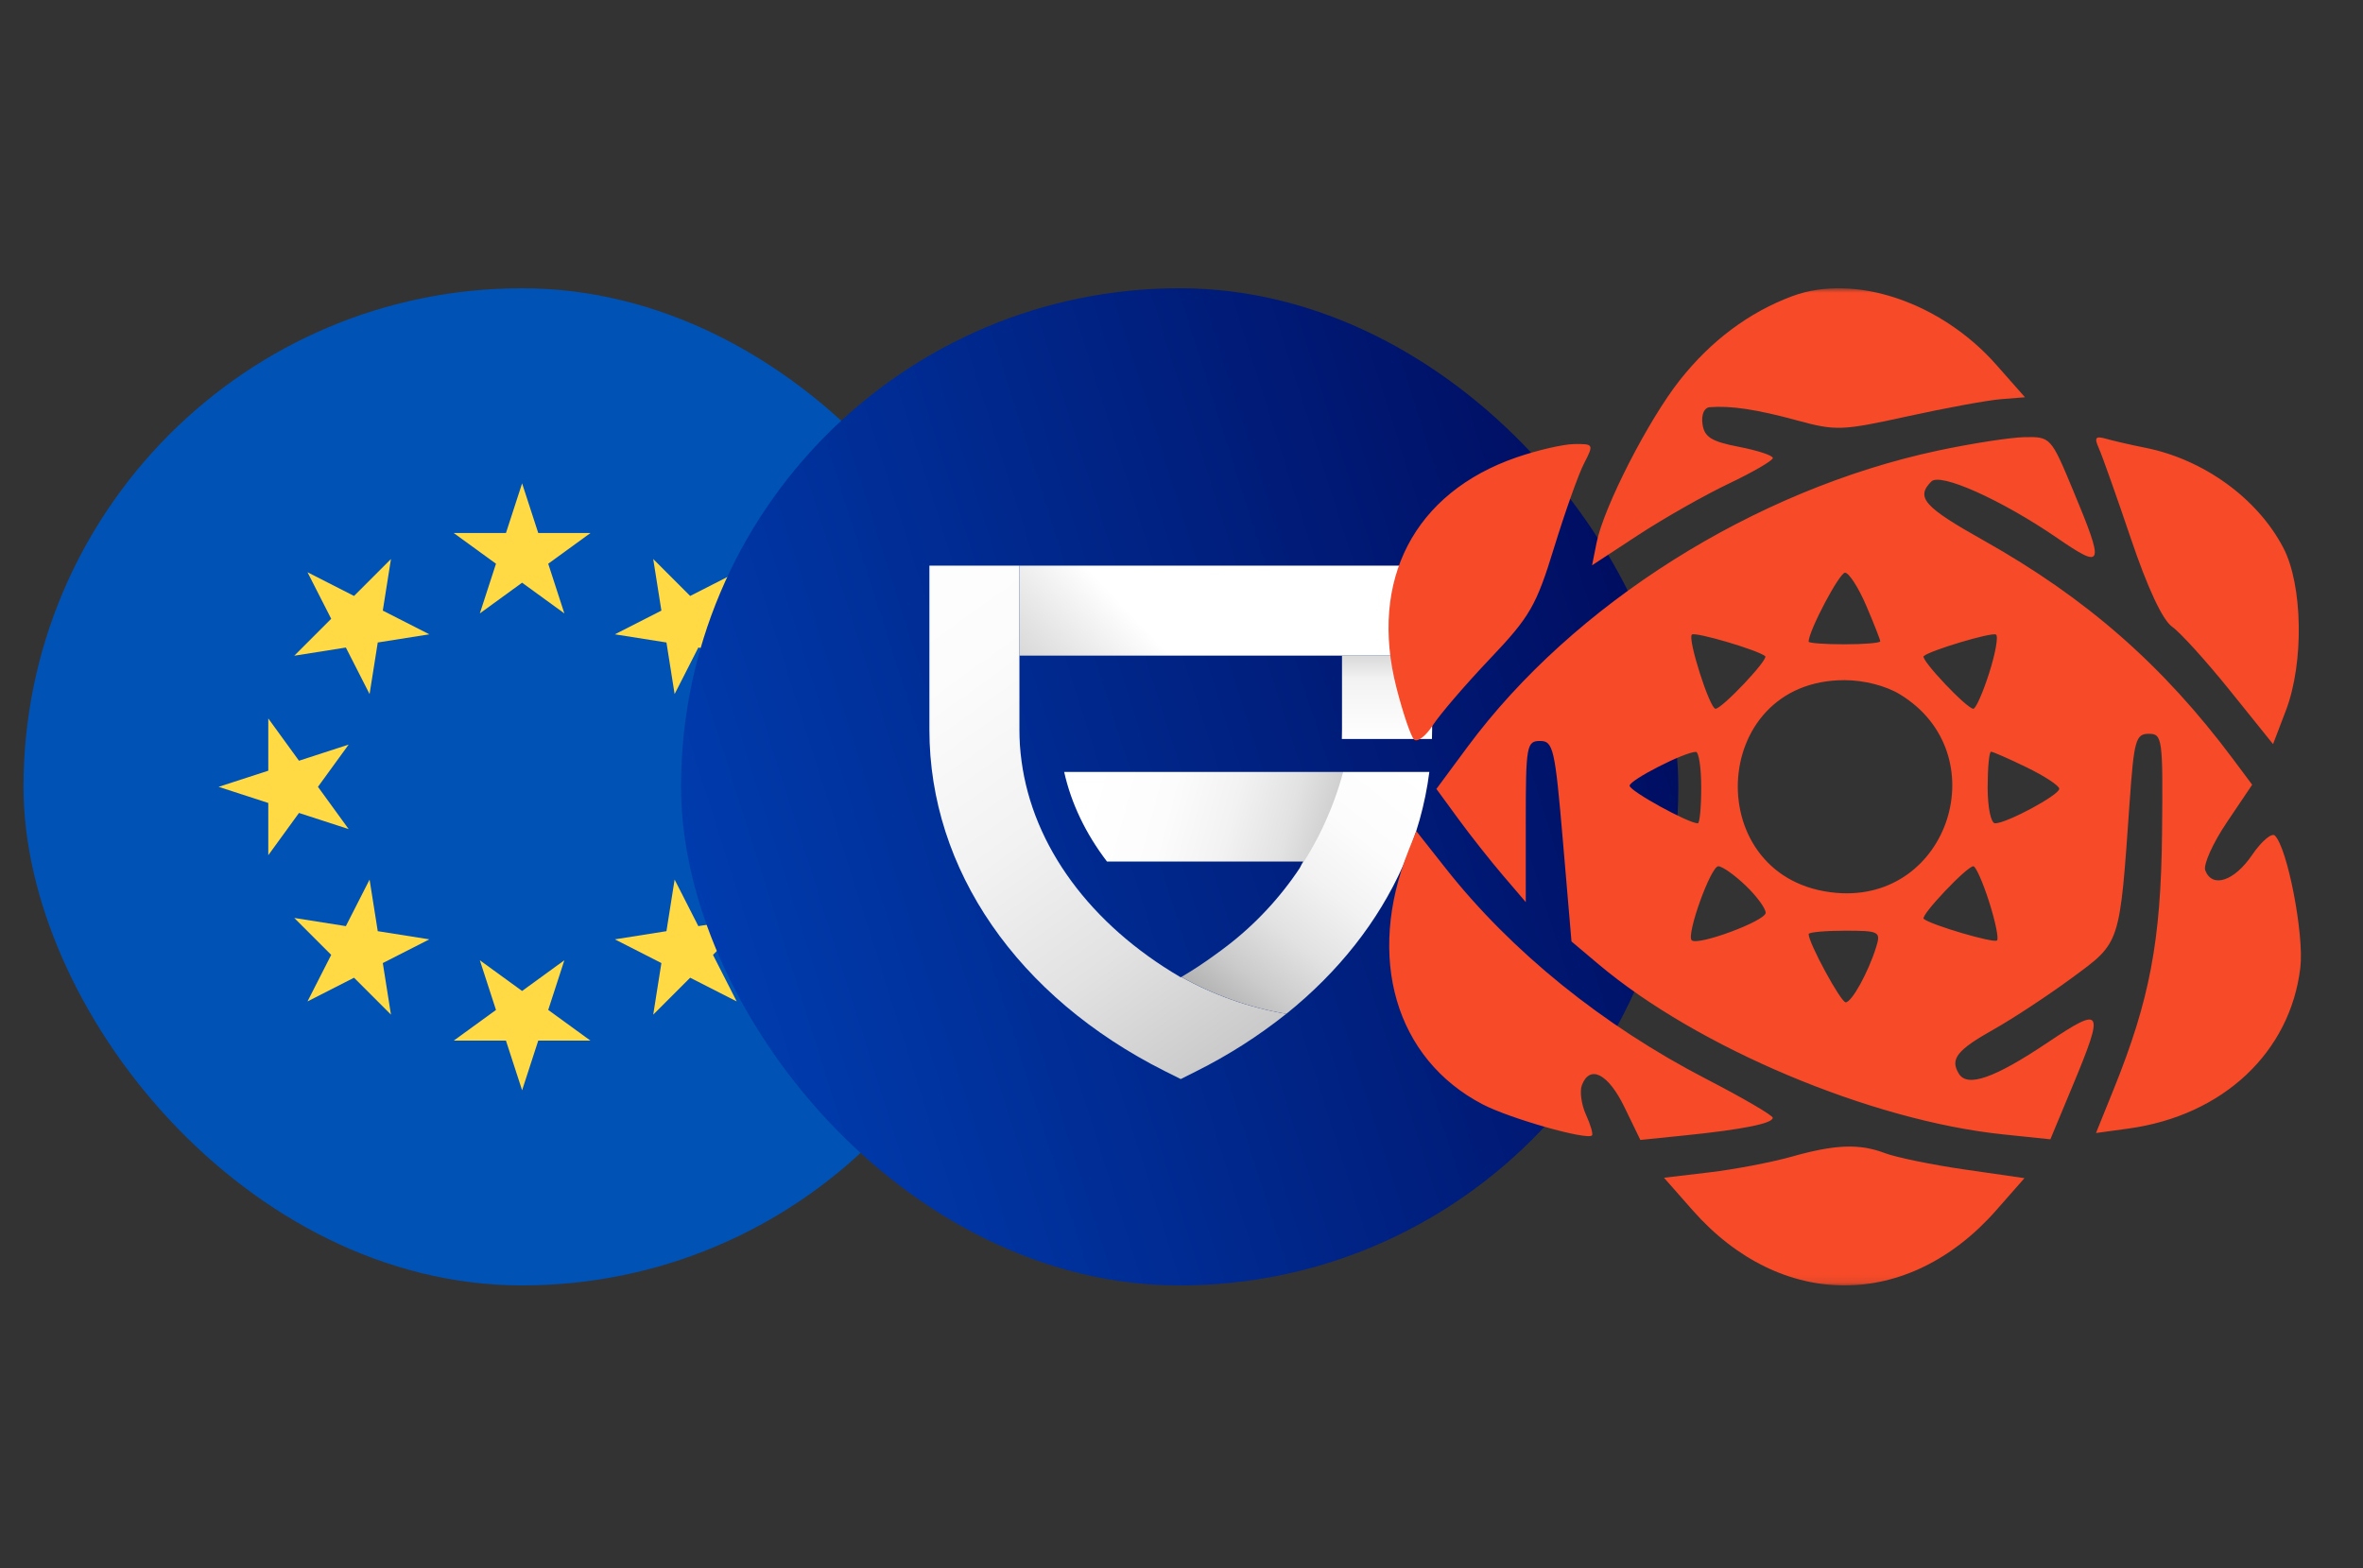 <svg width="327" height="217" viewBox="0 0 327 217" fill="none" xmlns="http://www.w3.org/2000/svg">
<rect x="0" y="0" width="327" height="217" fill="#333333" stroke="none"/>
<g clip-path="url(#clip0_337_17882)">
<path d="M72.25 177.891C110.358 177.891 141.25 146.998 141.25 108.891C141.25 70.783 110.358 39.891 72.25 39.891C34.142 39.891 3.25 70.783 3.25 108.891C3.25 146.998 34.142 177.891 72.25 177.891Z" fill="#0052B4"/>
<path d="M72.25 66.891L74.484 73.766H81.713L75.865 78.015L78.099 84.891L72.25 80.641L66.401 84.891L68.636 78.015L62.787 73.766H70.016L72.25 66.891Z" fill="#FFDA44"/>
<path d="M42.551 79.192L48.993 82.474L54.104 77.362L52.973 84.502L59.415 87.784L52.275 88.915L51.144 96.056L47.862 89.614L40.722 90.745L45.833 85.634L42.551 79.192Z" fill="#FFDA44"/>
<path d="M30.25 108.891L37.126 106.657V99.428L41.374 105.277L48.25 103.042L44 108.891L48.25 114.74L41.374 112.506L37.126 118.354V111.125L30.25 108.891Z" fill="#FFDA44"/>
<path d="M42.551 138.589L45.833 132.147L40.722 127.036L47.862 128.167L51.143 121.726L52.275 128.866L59.414 129.997L52.974 133.279L54.104 140.419L48.993 135.307L42.551 138.589Z" fill="#FFDA44"/>
<path d="M72.25 150.89L70.016 144.015H62.787L68.636 139.766L66.401 132.891L72.25 137.14L78.099 132.891L75.865 139.766L81.713 144.015H74.484L72.25 150.89Z" fill="#FFDA44"/>
<path d="M101.948 138.589L95.507 135.307L90.395 140.419L91.526 133.279L85.085 129.997L92.225 128.866L93.356 121.726L96.638 128.167L103.777 127.036L98.666 132.148L101.948 138.589Z" fill="#FFDA44"/>
<path d="M114.25 108.891L107.374 111.125V118.354L103.125 112.505L96.25 114.74L100.499 108.891L96.25 103.042L103.125 105.277L107.374 99.428V106.657L114.25 108.891Z" fill="#FFDA44"/>
<path d="M101.948 79.192L98.666 85.633L103.778 90.745L96.637 89.614L93.356 96.055L92.225 88.915L85.085 87.784L91.526 84.502L90.395 77.362L95.507 82.474L101.948 79.192Z" fill="#FFDA44"/>
</g>
<g clip-path="url(#clip1_337_17882)">
<path d="M163.25 177.891C201.358 177.891 232.25 146.998 232.25 108.891C232.25 70.783 201.358 39.891 163.25 39.891C125.142 39.891 94.25 70.783 94.25 108.891C94.25 146.998 125.142 177.891 163.25 177.891Z" fill="url(#paint0_linear_337_17882)"/>
<path d="M185.871 106.833C190.224 112.642 177.478 123.87 180.342 119.233H153.192C150.255 115.392 148.235 111.191 147.265 106.833H185.871Z" fill="url(#paint1_linear_337_17882)"/>
<path d="M178.003 140.304C174.144 143.38 169.973 146.041 165.558 148.244L163.398 149.332L161.226 148.248C140.799 137.998 128.613 120.342 128.613 100.994V78.276H141.071V100.994C141.069 102.443 141.167 103.89 141.364 105.326C142.933 117.081 150.867 127.925 163.352 135.226C163.363 135.237 163.377 135.247 163.391 135.254C163.404 135.247 163.411 135.239 163.425 135.233L163.477 135.2C167.99 137.723 172.903 139.45 178.003 140.304Z" fill="url(#paint2_linear_337_17882)"/>
<path d="M197.797 106.833C197.221 111.323 195.989 115.705 194.142 119.838C190.727 127.512 185.238 134.496 178.008 140.307C172.912 139.452 168 137.725 163.49 135.203C165.119 134.242 166.699 133.2 168.223 132.08C168.375 131.981 168.521 131.875 168.661 131.761C177.1 125.684 183.18 116.878 185.871 106.833H197.797Z" fill="url(#paint3_linear_337_17882)"/>
<path d="M198.183 78.281H141.071V90.734H198.183V78.281Z" fill="url(#paint4_linear_337_17882)"/>
<path d="M198.183 90.733V100.994C198.183 101.418 198.17 101.843 198.157 102.269H185.691C185.704 101.843 185.71 101.418 185.71 100.994V90.733H198.183Z" fill="url(#paint5_linear_337_17882)"/>
</g>
<g clip-path="url(#clip2_337_17882)">
<mask id="mask0_337_17882" style="mask-type:luminance" maskUnits="userSpaceOnUse" x="185" y="39" width="139" height="139">
<path d="M323.25 39.891H185.25V177.891H323.25V39.891Z" fill="white"/>
</mask>
<g mask="url(#mask0_337_17882)">
<path fill-rule="evenodd" clip-rule="evenodd" d="M248.008 40.99C242.035 43.214 236.778 47.142 232.459 52.606C228.09 58.133 221.928 70.177 220.938 75.117L220.316 78.231L226.717 74.036C230.236 71.73 235.865 68.535 239.223 66.935C242.582 65.337 245.33 63.739 245.33 63.386C245.33 63.032 243.211 62.334 240.623 61.834C236.834 61.102 235.855 60.489 235.599 58.695C235.414 57.385 235.822 56.42 236.59 56.355C239.466 56.114 243.124 56.663 248.602 58.159C254.049 59.645 254.856 59.617 263.961 57.618C269.246 56.456 275.068 55.388 276.898 55.242L280.224 54.979L276.258 50.486C268.592 41.8 256.629 37.779 248.008 40.99ZM268.121 62.37C242.776 67.79 217.717 83.589 203.063 103.383L198.774 109.179L201.78 113.292C203.434 115.555 206.216 119.081 207.964 121.126L211.143 124.845V113.694C211.143 103.213 211.262 102.543 213.12 102.543C214.945 102.543 215.188 103.612 216.282 116.416L217.468 130.289L221.21 133.443C234.897 144.978 258.912 155.083 277.167 156.986L283.736 157.671L286.829 150.242C291.256 139.606 290.998 139.156 283.401 144.25C276.02 149.2 272.27 150.523 271.079 148.597C269.821 146.56 270.789 145.33 275.928 142.441C278.573 140.954 283.438 137.751 286.737 135.32C293.49 130.349 293.312 130.896 294.71 110.965C295.31 102.433 295.557 101.552 297.353 101.552C299.248 101.552 299.329 102.164 299.189 115.425C299.034 130.21 297.483 138.396 292.506 150.721L290.05 156.799L294.535 156.185C307.602 154.394 316.939 145.652 318.33 133.904C318.867 129.367 316.559 117.389 314.81 115.64C314.373 115.203 312.942 116.423 311.631 118.349C309.176 121.953 306.128 122.947 305.173 120.455C304.874 119.679 306.213 116.695 308.147 113.821L311.664 108.6L309.036 105.076C299.357 92.098 288.721 82.773 274.479 74.779C266.231 70.15 265.067 68.834 267.271 66.63C268.521 65.38 277.008 69.193 284.649 74.433C291.127 78.877 291.28 78.418 286.856 67.791C283.822 60.503 283.754 60.43 280.168 60.498C278.175 60.537 272.754 61.379 268.121 62.37ZM290.452 62.049C290.907 63.066 292.908 68.709 294.897 74.589C297.191 81.374 299.266 85.81 300.577 86.728C301.713 87.524 305.322 91.505 308.597 95.577L314.553 102.98L316.33 98.326C318.853 91.72 318.677 80.964 315.964 75.788C312.378 68.95 304.946 63.572 296.858 61.962C294.95 61.582 292.541 61.03 291.506 60.736C289.963 60.297 289.772 60.536 290.452 62.049ZM209.86 63.297C195.709 68.185 189.423 80.257 193.252 95.2C194.144 98.684 195.236 101.896 195.677 102.337C196.119 102.779 197.291 101.891 198.282 100.364C199.274 98.838 202.839 94.69 206.206 91.147C211.719 85.347 212.598 83.821 215.061 75.788C216.566 70.883 218.429 65.643 219.202 64.145C220.573 61.487 220.54 61.421 217.858 61.453C216.345 61.47 212.746 62.3 209.86 63.297ZM258.247 83.798C259.317 86.296 260.194 88.525 260.194 88.752C260.194 88.979 257.964 89.165 255.239 89.165C252.514 89.165 250.285 88.999 250.285 88.796C250.285 87.318 254.541 79.256 255.32 79.256C255.859 79.256 257.176 81.3 258.247 83.798ZM244.272 90.811C244.77 91.238 238.3 98.084 237.398 98.084C236.601 98.084 233.518 88.426 234.122 87.822C234.549 87.395 243.29 89.968 244.272 90.811ZM275.272 93.131C274.402 95.855 273.415 98.084 273.081 98.084C272.174 98.084 265.71 91.238 266.206 90.802C267.121 90.002 275.588 87.471 276.204 87.815C276.563 88.015 276.144 90.407 275.272 93.131ZM262.928 96.097C276.356 104.285 269.75 124.904 254.127 123.564C235.239 121.945 236.29 94.127 255.239 94.127C257.944 94.127 260.969 94.902 262.928 96.097ZM235.421 108.984C235.421 111.709 235.21 113.939 234.952 113.939C233.636 113.939 225.512 109.463 225.512 108.738C225.512 107.95 233.045 104.099 234.678 104.051C235.087 104.039 235.421 106.259 235.421 108.984ZM280.481 106.208C282.948 107.407 284.967 108.736 284.967 109.161C284.967 110.026 277.696 113.939 276.088 113.939C275.513 113.939 275.058 111.753 275.058 108.984C275.058 106.259 275.269 104.029 275.526 104.029C275.785 104.029 278.014 105.01 280.481 106.208ZM194.919 117.696C189.001 132.528 193.105 146.558 205.198 152.844C208.966 154.802 219.613 157.823 220.305 157.13C220.485 156.951 220.11 155.66 219.473 154.262C218.836 152.864 218.582 151.023 218.909 150.171C220.014 147.29 222.553 148.596 224.781 153.19L226.998 157.759L233.22 157.123C241.174 156.31 245.333 155.473 245.318 154.69C245.311 154.349 241.185 151.941 236.149 149.337C221.803 141.921 209.155 131.7 200.062 120.173L195.99 115.012L194.919 117.696ZM241.56 122.546C243.089 124.011 244.339 125.709 244.339 126.321C244.339 127.445 234.919 130.942 234.1 130.123C233.332 129.356 236.742 119.884 237.785 119.884C238.333 119.884 240.031 121.082 241.56 122.546ZM275.254 124.782C276.117 127.476 276.612 129.89 276.356 130.146C275.929 130.573 267.189 128 266.206 127.157C265.708 126.731 272.179 119.884 273.081 119.884C273.415 119.884 274.393 122.089 275.254 124.782ZM259.64 131.032C258.563 134.524 256.257 138.712 255.411 138.712C254.739 138.712 250.285 130.51 250.285 129.271C250.285 129.013 252.544 128.802 255.306 128.802C260.056 128.802 260.29 128.922 259.64 131.032ZM247.807 160.102C245.082 160.87 240.021 161.832 236.56 162.243L230.268 162.989L234.226 167.482C246.446 181.35 264.031 181.361 276.224 167.51L280.153 163.045L271.907 161.852C267.372 161.195 262.407 160.18 260.873 159.594C257.304 158.233 253.989 158.361 247.807 160.102Z" fill="#F64A28"/>
</g>
</g>
<defs>
<linearGradient id="paint0_linear_337_17882" x1="232.25" y1="39.891" x2="67.118" y2="92.139" gradientUnits="userSpaceOnUse">
<stop stop-color="#000756"/>
<stop offset="1" stop-color="#0042B8"/>
</linearGradient>
<linearGradient id="paint1_linear_337_17882" x1="198.454" y1="120.828" x2="150.949" y2="108.025" gradientUnits="userSpaceOnUse">
<stop offset="0.14" stop-color="#ADADAD"/>
<stop offset="0.29" stop-color="#CBCBCB"/>
<stop offset="0.43" stop-color="#E2E2E2"/>
<stop offset="0.59" stop-color="#F2F2F2"/>
<stop offset="0.77" stop-color="#FCFCFC"/>
<stop offset="1" stop-color="white"/>
</linearGradient>
<linearGradient id="paint2_linear_337_17882" x1="180.915" y1="161.394" x2="113.765" y2="67.737" gradientUnits="userSpaceOnUse">
<stop stop-color="#ADADAD"/>
<stop offset="0.17" stop-color="#CBCBCB"/>
<stop offset="0.34" stop-color="#E2E2E2"/>
<stop offset="0.52" stop-color="#F2F2F2"/>
<stop offset="0.73" stop-color="#FCFCFC"/>
<stop offset="1" stop-color="white"/>
</linearGradient>
<linearGradient id="paint3_linear_337_17882" x1="164.264" y1="147.219" x2="196.158" y2="106.789" gradientUnits="userSpaceOnUse">
<stop offset="0.15" stop-color="#ADADAD"/>
<stop offset="0.29" stop-color="#CBCBCB"/>
<stop offset="0.44" stop-color="#E2E2E2"/>
<stop offset="0.6" stop-color="#F2F2F2"/>
<stop offset="0.77" stop-color="#FCFCFC"/>
<stop offset="1" stop-color="white"/>
</linearGradient>
<linearGradient id="paint4_linear_337_17882" x1="135.581" y1="116.852" x2="162.536" y2="91.247" gradientUnits="userSpaceOnUse">
<stop offset="0.14" stop-color="#ADADAD"/>
<stop offset="0.43" stop-color="#C9C9C9"/>
<stop offset="1" stop-color="white"/>
</linearGradient>
<linearGradient id="paint5_linear_337_17882" x1="191.937" y1="84.198" x2="191.937" y2="102.269" gradientUnits="userSpaceOnUse">
<stop offset="0.09" stop-color="#ADADAD"/>
<stop offset="0.24" stop-color="#CBCBCB"/>
<stop offset="0.425" stop-color="#E2E2E2"/>
<stop offset="0.537" stop-color="#F2F2F2"/>
<stop offset="1" stop-color="white"/>
</linearGradient>
<clipPath id="clip0_337_17882">
<rect x="3.25" y="39.891" width="138" height="138" rx="69" fill="white"/>
</clipPath>
<clipPath id="clip1_337_17882">
<rect x="94.25" y="39.891" width="138" height="138" rx="69" fill="white"/>
</clipPath>
<clipPath id="clip2_337_17882">
<rect width="138" height="138" fill="white" transform="translate(185.25 39.891)"/>
</clipPath>
</defs>
</svg>
